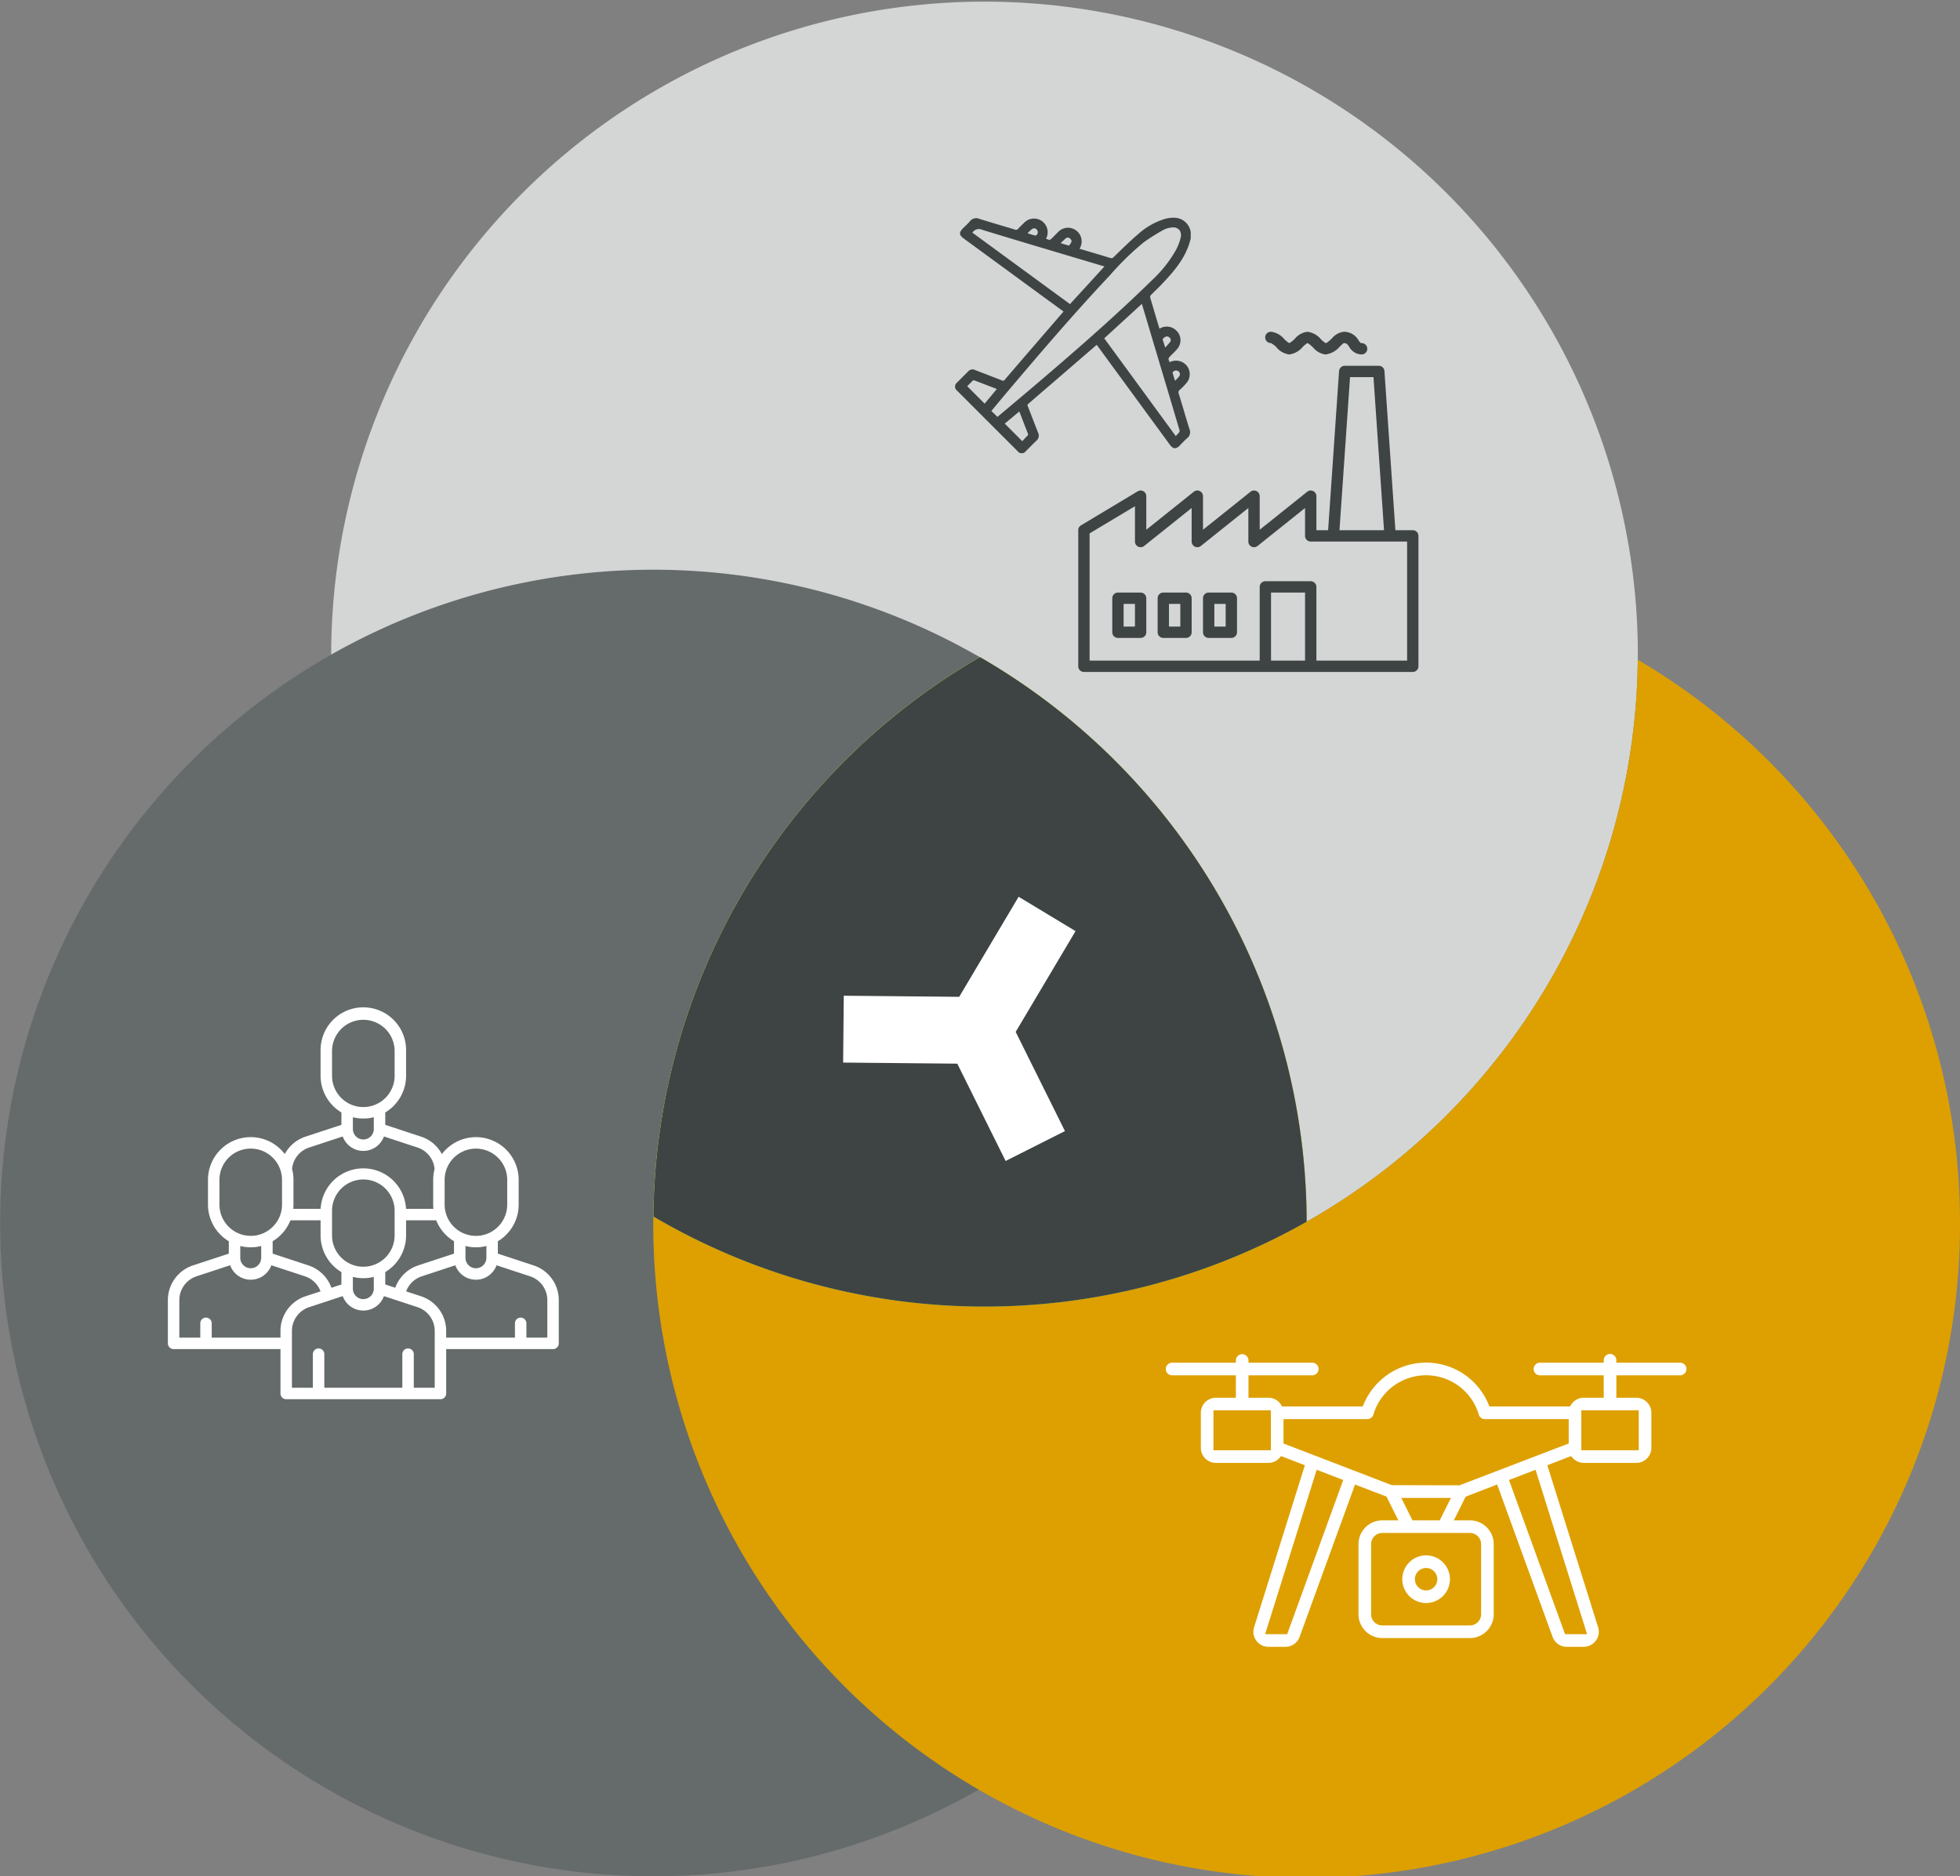 <svg id="Group_1326" data-name="Group 1326" xmlns="http://www.w3.org/2000/svg" xmlns:xlink="http://www.w3.org/1999/xlink" width="481.333" height="460.799" viewBox="0 0 481.333 460.799">
  <rect x="0" y="0" width="481.333" height="460.799" fill="#808080" stroke="none"/>
  <defs>
    <clipPath id="clip-path">
      <rect id="Rectangle_1832" data-name="Rectangle 1832" width="481.333" height="460.799" fill="none"/>
    </clipPath>
    <clipPath id="clip-path-3">
      <rect id="Rectangle_1829" data-name="Rectangle 1829" width="160.416" height="159.499" transform="translate(160.467 161.384)" fill="none"/>
    </clipPath>
  </defs>
  <g id="Group_1325" data-name="Group 1325" clip-path="url(#clip-path)">
    <g id="Group_1324" data-name="Group 1324">
      <g id="Group_1323" data-name="Group 1323" clip-path="url(#clip-path)">
        <path id="Path_1986" data-name="Path 1986" d="M240.666,439.331a160.449,160.449,0,1,1,0-277.947,160.354,160.354,0,0,0-80.2,137.386c-.008.526-.025,1.053-.025,1.588a160.382,160.382,0,0,0,80.225,138.973" fill="#656b6b"/>
        <path id="Path_1987" data-name="Path 1987" d="M402.22,160.441c0,.536-.008,1.063-.017,1.589a160.361,160.361,0,0,1-81.32,138.021,160.466,160.466,0,0,0-239.546-139.3v-.306a160.442,160.442,0,0,1,320.883,0" fill="#d4d6d6"/>
        <path id="Path_1988" data-name="Path 1988" d="M481.333,300.358a160.446,160.446,0,1,1-320.891,0c0-.535.016-1.061.025-1.588A160.426,160.426,0,0,0,402.2,162.03a160.355,160.355,0,0,1,79.129,138.328" fill="#dda000"/>
        <g id="Group_1319" data-name="Group 1319" style="mix-blend-mode: multiply;isolation: isolate">
          <g id="Group_1318" data-name="Group 1318">
            <g id="Group_1317" data-name="Group 1317" clip-path="url(#clip-path-3)">
              <path id="Path_1989" data-name="Path 1989" d="M320.883,300.052a160.582,160.582,0,0,1-160.416-1.282,160.351,160.351,0,0,1,80.2-137.386,160.376,160.376,0,0,1,80.217,138.668" fill="#ffde00"/>
            </g>
          </g>
        </g>
        <g id="Group_1322" data-name="Group 1322" style="mix-blend-mode: multiply;isolation: isolate">
          <g id="Group_1321" data-name="Group 1321">
            <g id="Group_1320" data-name="Group 1320" clip-path="url(#clip-path-3)">
              <path id="Path_1990" data-name="Path 1990" d="M320.883,300.052a160.582,160.582,0,0,1-160.416-1.282,160.351,160.351,0,0,1,80.2-137.386,160.376,160.376,0,0,1,80.217,138.668" fill="#a8d156"/>
            </g>
          </g>
        </g>
        <path id="Path_1991" data-name="Path 1991" d="M320.883,300.052a160.582,160.582,0,0,1-160.416-1.282,160.351,160.351,0,0,1,80.2-137.386,160.376,160.376,0,0,1,80.217,138.668" fill="#3e4443"/>
        <path id="Path_1992" data-name="Path 1992" d="M290.685,100.682c-.4-1.334-.8-2.668-1.213-4.016a.776.776,0,0,1,.257-.921,16.069,16.069,0,0,0,1.777-1.852,3.313,3.313,0,0,0-1.62-5.145,3.523,3.523,0,0,0-2.657.2c-.411-.9-.364-.948.383-1.7l.4-.4a14.963,14.963,0,0,0,1.135-1.2,3.286,3.286,0,0,0-.389-4.585,3.327,3.327,0,0,0-4.016-.338c0-.005-.386-1.284-.386-1.284-.644-2.145-1.289-4.292-1.9-6.412a.717.717,0,0,1,.186-.568c.379-.4.774-.78,1.169-1.163.371-.359.741-.719,1.1-1.09,3.443-3.582,6.384-6.928,7.509-11.657l0-1.491a4.1,4.1,0,0,0-3.682-3.561q-.3-.024-.593-.024a7.523,7.523,0,0,0-2.1.3,17.389,17.389,0,0,0-6.511,3.7c-1.657,1.411-3.246,2.947-4.782,4.433L273.525,63.1a.8.8,0,0,1-.627.3.815.815,0,0,1-.3-.059c-1.444-.46-2.9-.887-4.355-1.315L266.8,61.6l-1.7-.511a3.346,3.346,0,0,0-5.314-4.033c-.292.283-.578.572-.865.861l-.362.365c-.462.462-.633.622-.837.622a2.487,2.487,0,0,1-.829-.294c.005-.016.011-.03.016-.043a3.355,3.355,0,0,0-5.43-3.832c-.519.495-.984.944-1.431,1.444a.665.665,0,0,1-.53.266.708.708,0,0,1-.284-.063c-1.228-.378-2.459-.742-3.691-1.107-1.681-.5-3.362-1-5.011-1.517a1.918,1.918,0,0,0-.8-.173,1.947,1.947,0,0,0-1.556.777c-.341.4-.728.772-1.1,1.134-.192.185-.384.371-.573.561-.547.547-.767.947-.737,1.335s.308.747.929,1.2q8.23,6.016,16.447,12.037l8.03,5.874s-.226.283-.3.368q-7.083,8.188-14.157,16.42a.468.468,0,0,1-.395.215.537.537,0,0,1-.267-.079c-1.241-.488-2.485-.966-3.73-1.444-.95-.365-1.9-.73-2.826-1.09a1.413,1.413,0,0,0-1.7.284c-.456.464-.917.923-1.378,1.382s-.934.932-1.374,1.383a1.286,1.286,0,0,0-.261.26,1.238,1.238,0,0,0,.239,1.723q7.437,7.454,14.868,14.865a1.213,1.213,0,0,0,.3.3,1.256,1.256,0,0,0,1.731-.283c.328-.323.651-.65.974-.977.535-.542,1.068-1.082,1.612-1.591a1.59,1.59,0,0,0,.432-1.952c-.456-1.15-.9-2.305-1.343-3.459-.392-1.019-.782-2.038-1.2-3.08a.438.438,0,0,1,.162-.6q8.252-7.107,16.5-14.227c.086-.077.182-.147.283-.221l.431.592c.279.383,17.512,23.918,17.512,23.918.44.6.819.87,1.231.87a1.838,1.838,0,0,0,1.223-.69c.19-.189.375-.381.562-.574.391-.407.8-.826,1.216-1.188a1.857,1.857,0,0,0,.593-2.227c-.492-1.572-.963-3.15-1.433-4.727m-2.548-9.4a1,1,0,0,1,1.079-.2.89.89,0,0,1,.216.126.881.881,0,0,1,.14,1.237,9.361,9.361,0,0,1-.808.881c-.069.069-.139.139-.2.206-.11-.371-.508-1.687-.508-1.687-.094-.278-.124-.4.082-.558m-2.073-8.473a.826.826,0,0,1,.51-.174.877.877,0,0,1,.639.289.758.758,0,0,1,.172,1.035c-.393.485-.809.957-1.241,1.409-.034-.118-.068-.232-.1-.344a12.88,12.88,0,0,0-.413-1.273c-.183-.44-.018-.644.432-.942M260.706,59.493c.313-.3.589-.565.9-.843a.8.8,0,0,1,.993-.2,1.393,1.393,0,0,1,.576.737,2.536,2.536,0,0,1-.642,1.116.56.56,0,0,1-.135-.017c-.561-.159-1.119-.327-1.769-.523l-.152-.046Zm-8.161-2.418a10.071,10.071,0,0,1,.909-.832.86.86,0,0,1,1.207.211.93.93,0,0,1,.187.694.921.921,0,0,1-.341.61.492.492,0,0,1-.262.074.5.5,0,0,1-.117-.014c-.477-.122-.948-.266-1.483-.43l-.318-.1c.075-.073.148-.146.218-.216m-13.742.074a1.879,1.879,0,0,1,1.6-.891,1.934,1.934,0,0,1,.851.2c7.612,2.327,15.37,4.636,22.873,6.869l6.93,2.064.167.057-8.456,9.237Zm-1.28,37.7.17-.17c.4-.4.83-.825,1.262-1.233a.276.276,0,0,1,.174-.062l.026,0c1.612.606,3.219,1.222,4.881,1.859l.766.293-3,3.6Zm14.883,11.584a.518.518,0,0,1-.168.676c-.35.331-.676.69-.983,1.028l-.2.221-4.31-4.317,3.566-2.973c.1.226.186.427.264.633l.6,1.559c.4,1.052.8,2.105,1.236,3.173m.746-10.954q-2.652,2.253-5.319,4.483l-2.628,2.208-.262.211-1.492-1.449,1.153-1.385c1-1.2,1.992-2.395,3-3.582,7.841-9.263,16.225-19.081,24.954-28.341a68.668,68.668,0,0,1,8.35-8.141,49.7,49.7,0,0,1,4.863-3.048,5.341,5.341,0,0,1,1.711-.528,3.274,3.274,0,0,1,.6-.057,1.934,1.934,0,0,1,1.557.657,2.143,2.143,0,0,1,.307,1.834,12.394,12.394,0,0,1-1.183,3.091,30.556,30.556,0,0,1-5.77,7.291c-9.914,9.716-20.6,18.9-29.838,26.756m36.479,10.607a10.847,10.847,0,0,1-.9,1.007l-.533-.725c-3.363-4.6-16.255-22.223-16.826-23l-.2-.279,9.231-8.453c.031.088.06.168.085.25l4.009,13.45q2.568,8.569,5.115,17.161a.908.908,0,0,1,.022.588" fill="#3e4443"/>
        <path id="Path_1993" data-name="Path 1993" d="M346.949,130.215h-4.271l-2.691-39.082a1.394,1.394,0,0,0-1.393-1.3h-8.355a1.393,1.393,0,0,0-1.392,1.3l-2.692,39.082h-2.877v-8.354a1.392,1.392,0,0,0-2.263-1.087L309.354,130.1v-8.242a1.392,1.392,0,0,0-2.263-1.087L295.43,130.1v-8.242a1.392,1.392,0,0,0-2.263-1.087L281.506,130.1v-8.242a1.393,1.393,0,0,0-2.11-1.193l-13.925,8.354a1.391,1.391,0,0,0-.675,1.193v33.419a1.393,1.393,0,0,0,1.393,1.392h80.76a1.392,1.392,0,0,0,1.392-1.392V131.608a1.393,1.393,0,0,0-1.392-1.393M331.54,92.62h5.754l2.593,37.595H328.946Zm-11.048,69.621h-8.354V145.532h8.354Zm2.786,0v-18.1a1.393,1.393,0,0,0-1.393-1.392H310.746a1.393,1.393,0,0,0-1.393,1.392v18.1H267.581V131l11.139-6.684V133a1.392,1.392,0,0,0,2.263,1.088l11.661-9.329V133a1.392,1.392,0,0,0,2.263,1.088l11.662-9.329V133a1.391,1.391,0,0,0,2.262,1.087l11.661-9.329v6.849A1.393,1.393,0,0,0,321.885,133h23.671v29.24Z" fill="#3e4443"/>
        <path id="Path_1994" data-name="Path 1994" d="M312.128,84.266a5.164,5.164,0,0,1,1.354,1.047,4.873,4.873,0,0,0,3.111,1.738,5.08,5.08,0,0,0,3.281-1.811,6.578,6.578,0,0,1,1.176-.974c.286.013,1.037.715,1.441,1.093a4.665,4.665,0,0,0,3.014,1.692,5.445,5.445,0,0,0,3.5-1.919c.341-.32.857-.806.958-.866.747,0,.918.248,1.378.911a3.524,3.524,0,0,0,3.078,1.874,1.393,1.393,0,0,0,0-2.785c-.279,0-.333-.019-.786-.673a4.114,4.114,0,0,0-3.67-2.112A4.47,4.47,0,0,0,327.1,83.1c-.462.436-1.237,1.164-1.531,1.171a5.657,5.657,0,0,1-1.173-.945,5.17,5.17,0,0,0-3.342-1.847A4.831,4.831,0,0,0,317.97,83.2a5.786,5.786,0,0,1-1.338,1.064,5.425,5.425,0,0,1-1.253-.989,5.049,5.049,0,0,0-3.242-1.8,1.393,1.393,0,1,0-.009,2.785" fill="#3e4443"/>
        <path id="Path_1995" data-name="Path 1995" d="M280.113,145.532h-5.571a1.392,1.392,0,0,0-1.392,1.392v8.354a1.392,1.392,0,0,0,1.392,1.393h5.571a1.393,1.393,0,0,0,1.392-1.393v-8.354a1.392,1.392,0,0,0-1.392-1.392m-1.393,8.354h-2.785v-5.569h2.785Z" fill="#3e4443"/>
        <path id="Path_1996" data-name="Path 1996" d="M291.252,145.532h-5.57a1.392,1.392,0,0,0-1.392,1.392v8.354a1.392,1.392,0,0,0,1.392,1.393h5.57a1.393,1.393,0,0,0,1.392-1.393v-8.354a1.392,1.392,0,0,0-1.392-1.392m-1.393,8.354h-2.785v-5.569h2.785Z" fill="#3e4443"/>
        <path id="Path_1997" data-name="Path 1997" d="M302.391,145.532h-5.57a1.392,1.392,0,0,0-1.392,1.392v8.354a1.392,1.392,0,0,0,1.392,1.393h5.57a1.392,1.392,0,0,0,1.392-1.393v-8.354a1.392,1.392,0,0,0-1.392-1.392M301,153.886h-2.785v-5.569H301Z" fill="#3e4443"/>
        <path id="Path_1998" data-name="Path 1998" d="M131.051,310.776l-8.789-2.891v-3.044a10.5,10.5,0,0,0,5.113-9.007v-6.061a10.492,10.492,0,0,0-18.859-6.336,8.934,8.934,0,0,0-5.118-4.289l-8.788-2.893v-3.043a10.5,10.5,0,0,0,5.113-9.007v-6.061a10.5,10.5,0,1,0-20.994,0V264.2a10.5,10.5,0,0,0,5.114,9.007v3.043l-8.788,2.893a8.936,8.936,0,0,0-5.119,4.289,10.492,10.492,0,0,0-18.859,6.336v6.061a10.5,10.5,0,0,0,5.114,9.008v3.043l-8.79,2.892a8.967,8.967,0,0,0-6.173,8.533v10.615a1.407,1.407,0,0,0,1.406,1.407H68.88v10.9a1.405,1.405,0,0,0,1.406,1.406h37.88a1.405,1.405,0,0,0,1.406-1.406v-10.9h26.246a1.406,1.406,0,0,0,1.406-1.406V319.31a8.968,8.968,0,0,0-6.173-8.534m-21.858-21a7.685,7.685,0,0,1,15.37,0v6.061a7.685,7.685,0,0,1-15.37,0Zm10.256,16.239V308.9a2.571,2.571,0,0,1-5.142,0v-2.891a10.488,10.488,0,0,0,5.142,0m-12.327-6.31a10.557,10.557,0,0,0,4.373,5.139v3.044l-8.789,2.892a8.952,8.952,0,0,0-5.64,5.492l-2.456-.808v-3.044a10.5,10.5,0,0,0,5.113-9.007V299.7ZM89.226,311.1a7.694,7.694,0,0,1-7.685-7.685v-6.061a7.685,7.685,0,0,1,15.37,0v6.061a7.694,7.694,0,0,1-7.685,7.685m2.571,2.493v2.89a2.571,2.571,0,1,1-5.142,0v-2.89a10.52,10.52,0,0,0,5.142,0M81.541,264.2v-6.061a7.685,7.685,0,1,1,15.37,0V264.2a7.685,7.685,0,1,1-15.37,0M91.8,274.382v2.893a2.571,2.571,0,0,1-5.142,0v-2.893a10.488,10.488,0,0,0,5.142,0M75.934,281.82h0l8.231-2.711a5.384,5.384,0,0,0,10.122,0l8.232,2.711a6.121,6.121,0,0,1,4.208,5.278,10.49,10.49,0,0,0-.346,2.675v6.061a10.548,10.548,0,0,0,.053,1.056H99.711a10.5,10.5,0,0,0-20.971,0H72.018a10.545,10.545,0,0,0,.053-1.056v-6.061a10.446,10.446,0,0,0-.347-2.675,6.126,6.126,0,0,1,4.21-5.278M71.33,299.7h7.4v3.708a10.5,10.5,0,0,0,5.114,9.007v3.044l-2.456.808a8.955,8.955,0,0,0-5.641-5.493l-8.788-2.891v-3.044A10.559,10.559,0,0,0,71.33,299.7m-17.441-3.868v-6.061a7.685,7.685,0,0,1,15.37,0v6.061a7.685,7.685,0,0,1-15.37,0m10.256,10.178v2.89a2.571,2.571,0,0,1-5.142,0v-2.89a10.52,10.52,0,0,0,5.142,0m4.735,20.873v1.634H51.995V325a1.406,1.406,0,1,0-2.812,0v3.518H44.041V319.31a6.16,6.16,0,0,1,4.239-5.862l8.233-2.709a5.384,5.384,0,0,0,10.122,0l8.232,2.708a6.155,6.155,0,0,1,3.849,3.7l-3.662,1.2a8.965,8.965,0,0,0-6.174,8.532m37.88,13.945h-5.142v-8.253a1.406,1.406,0,0,0-2.813,0v8.253H79.647v-8.253a1.406,1.406,0,1,0-2.812,0v8.253H71.692V326.885a6.158,6.158,0,0,1,4.242-5.86l8.232-2.71a5.383,5.383,0,0,0,10.121,0l8.232,2.71a6.158,6.158,0,0,1,4.241,5.86V340.83Zm27.652-12.31h-5.143V325a1.406,1.406,0,1,0-2.812,0v3.519H109.572v-1.635a8.965,8.965,0,0,0-6.174-8.532l-3.662-1.2a6.156,6.156,0,0,1,3.849-3.7l8.232-2.709a5.384,5.384,0,0,0,10.122,0l8.232,2.709a6.159,6.159,0,0,1,4.241,5.862v9.21Zm1.406,1.255Z" fill="#fff"/>
        <path id="Path_1999" data-name="Path 1999" d="M235.557,244.812l-28.343-.269-.16,16.417,28.035.268,11.87,23.9,14.57-7.342-12.1-24.364,14.7-24.746-13.976-8.438Z" fill="#fff"/>
        <path id="Path_2000" data-name="Path 2000" d="M384.75,404.448a3.7,3.7,0,0,1-3.461-2.42l-13.619-37.44-7.736,2.975-2.9,5.821h3.942a5.857,5.857,0,0,1,5.851,5.853v17.207a5.857,5.857,0,0,1-5.851,5.852H339.465a5.857,5.857,0,0,1-5.851-5.852V379.237a5.857,5.857,0,0,1,5.851-5.853h3.942l-2.908-5.821-7.733-2.972-13.61,37.416a3.71,3.71,0,0,1-3.479,2.441H311.5a3.7,3.7,0,0,1-3.515-4.836l12.464-39.758L314.6,357.6l-.275.334a3.671,3.671,0,0,1-2.829,1.34H298.6a3.7,3.7,0,0,1-3.7-3.7v-8.6a3.7,3.7,0,0,1,3.7-3.7h4.9v-5.505H287.844a1.55,1.55,0,1,1,0-3.1H303.5v-.6a1.551,1.551,0,0,1,3.1,0v.6h15.656a1.55,1.55,0,1,1,0,3.1H306.6v5.505h4.9a3.689,3.689,0,0,1,3.183,1.848l.173.3h19.807l.152-.377a16.7,16.7,0,0,1,9.19-9.187,16.593,16.593,0,0,1,21.613,9.187l.152.377h19.81l.173-.3a3.689,3.689,0,0,1,3.183-1.848h4.9v-5.505H378.181a1.55,1.55,0,0,1,0-3.1H393.84v-.6a1.549,1.549,0,0,1,3.1,0v.6H412.6a1.55,1.55,0,1,1,0,3.1H396.939v5.505h4.9a3.7,3.7,0,0,1,3.7,3.7v8.6a3.7,3.7,0,0,1-3.7,3.7H388.936a3.666,3.666,0,0,1-2.825-1.34l-.276-.334-5.848,2.248,12.473,39.785a3.677,3.677,0,0,1-.528,3.275,3.727,3.727,0,0,1-3,1.536Zm-14.178-40.974,13.774,37.872h5.408L377.1,360.969Zm-59.887,37.872H316.1l13.771-37.872-6.522-2.505Zm28.78-24.862a2.755,2.755,0,0,0-2.75,2.753v17.207a2.755,2.755,0,0,0,2.75,2.752h21.509a2.755,2.755,0,0,0,2.753-2.752V379.237a2.756,2.756,0,0,0-2.753-2.753Zm7.41-3.1h6.689l2.75-5.5H344.125ZM315.2,354.511l26.6,10.229,16.623.041,26.813-10.27v-5.988H364.653a1.559,1.559,0,0,1-1.492-1.107,13.5,13.5,0,0,0-25.886,0,1.557,1.557,0,0,1-1.486,1.109H315.2Zm73.13,1.667h14.108v-9.805H388.335Zm-90.337,0H312.1v-9.805H298Z" fill="#fff"/>
        <path id="Path_2001" data-name="Path 2001" d="M350.22,393.692a5.852,5.852,0,1,1,5.854-5.852,5.858,5.858,0,0,1-5.854,5.852m0-8.6a2.752,2.752,0,1,0,2.753,2.751,2.755,2.755,0,0,0-2.753-2.751" fill="#fff"/>
      </g>
    </g>
  </g>
</svg>

